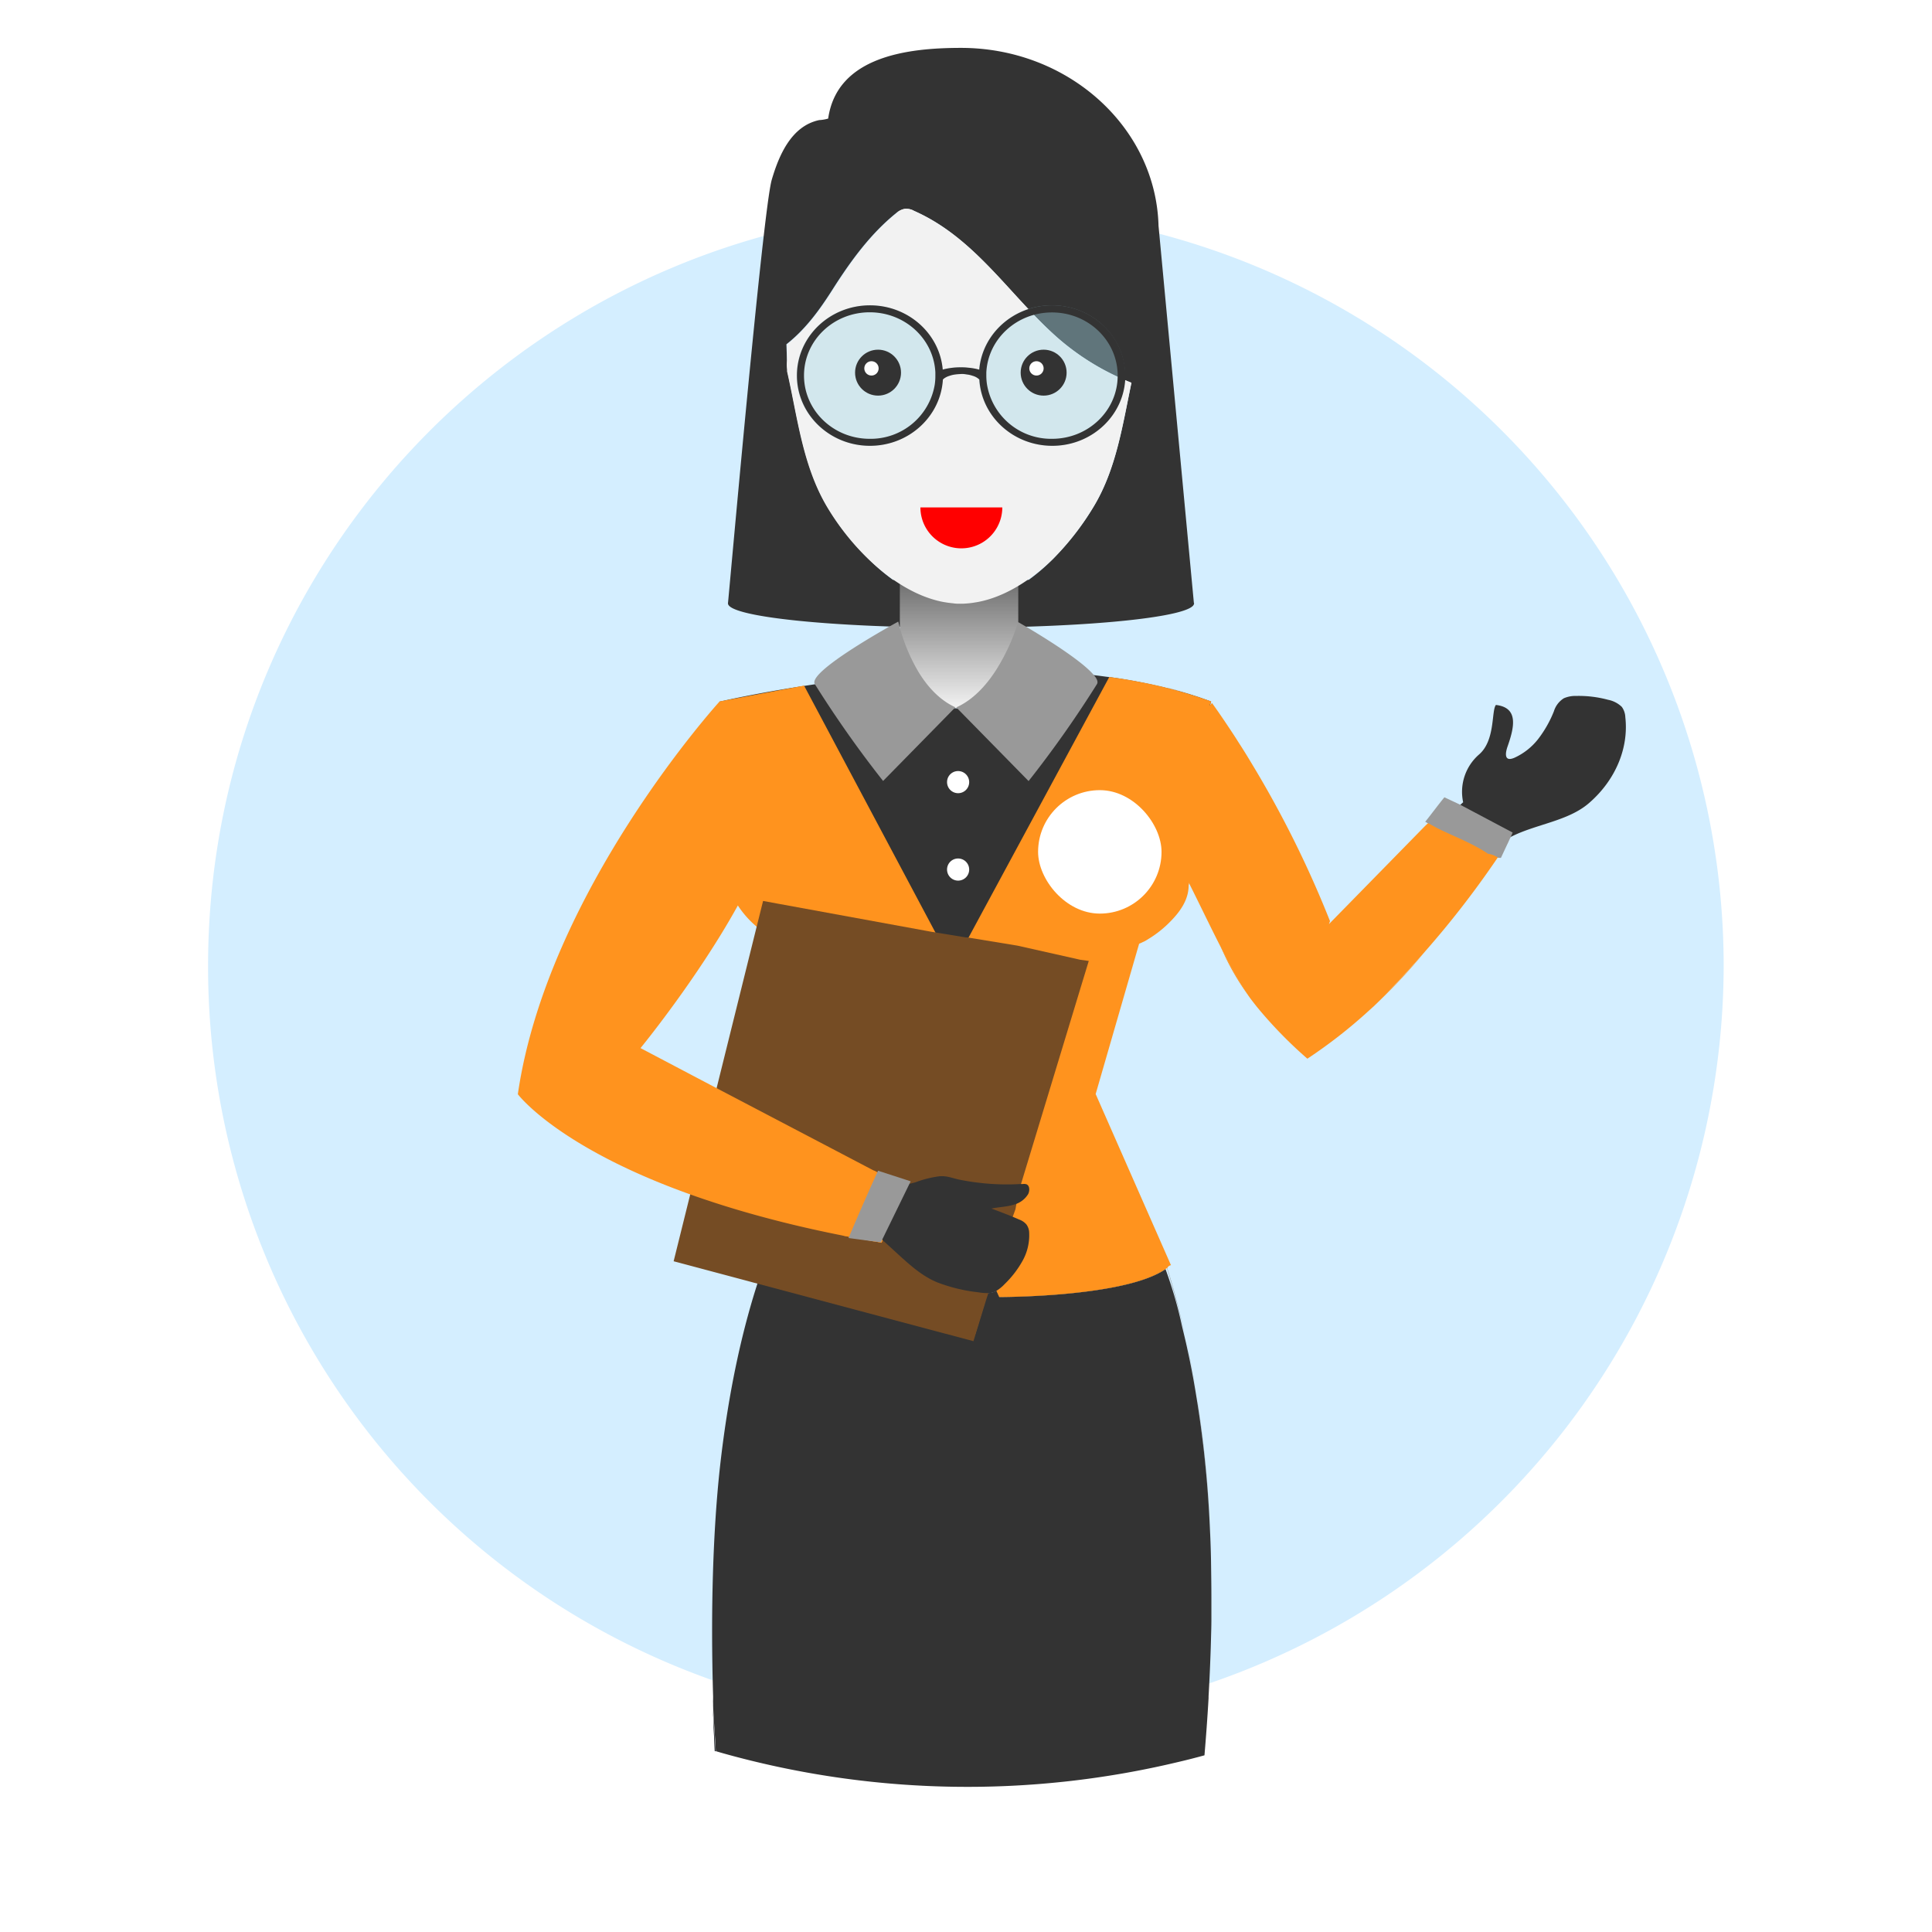 <svg id="Layer_1" data-name="Layer 1" xmlns="http://www.w3.org/2000/svg" xmlns:xlink="http://www.w3.org/1999/xlink" viewBox="0 0 546.7 546.7">
  <defs>
    <style>
      .cls-1 {
        fill: #fff;
      }

      .cls-2 {
        fill: #d4eeff;
      }

      .cls-3 {
        fill: gray;
      }

      .cls-4 {
        fill: #333;
      }

      .cls-5 {
        fill: url(#linear-gradient);
      }

      .cls-6 {
        fill: #f2f2f2;
      }

      .cls-7 {
        fill: #a3d8e7;
        opacity: 0.4;
      }

      .cls-8 {
        fill: #22272e;
      }

      .cls-9 {
        fill: #ff931e;
      }

      .cls-10 {
        fill: #999;
      }

      .cls-11 {
        fill: #754c24;
      }

      .cls-12 {
        fill: red;
      }
    </style>
    <linearGradient id="linear-gradient" x1="271.39" y1="200.33" x2="271.39" y2="161.87" gradientUnits="userSpaceOnUse">
      <stop offset="0" stop-color="#f2f2f2"/>
      <stop offset="1" stop-color="#666"/>
    </linearGradient>
  </defs>
  <title>AskIshaIcon</title>
  <circle class="cls-1" cx="273.35" cy="273.35" r="273.35"/>
  <g>
    <path class="cls-2" d="M5719.4,471.72a214.94,214.94,0,0,1-157.81,206.82c0.36-4.26.7-9.54,1-13.54h0c0.82,0-.08-15-0.13-16.78a44.9,44.9,0,0,0-4.17-18.67c-3.61-7.36-9.86-13.56-17.57-16.32-7.28-2.6-15.27-2.06-23-1.33-12.73,1.21-25.64,2.89-37.28,8.18-15.76,7.17-36.85,27.27-35.93,46.36a2.11,2.11,0,0,0,0,.23q0.18,5.32.46,10.77c-1.61-.46-3.77-1-5.36-1.46a15.7,15.7,0,0,0-3.66-1.14V675s0.31-.08.18-0.13a214.1,214.1,0,0,1-145.6-203.12c0-118.33,96.08-214.27,214.41-214.27A214.34,214.34,0,0,1,5719.4,471.72Z" transform="translate(-5231.65 -198.42)"/>
    <g>
      <path class="cls-3" d="M5433.35,681.1c0.18,4.22.54,8.45,0.77,12.85l-0.22-.06Q5433.57,687.43,5433.35,681.1Z" transform="translate(-5231.65 -198.42)"/>
      <path class="cls-3" d="M5433.34,680.82c0-.62,0-1.25-0.07-1.87h0C5433.3,679.57,5433.32,680.19,5433.34,680.82Z" transform="translate(-5231.65 -198.42)"/>
      <path class="cls-3" d="M5541.16,389.39c1.14,0.12,2.27.28,3.4,0.43C5543.44,389.67,5542.31,389.51,5541.16,389.39Z" transform="translate(-5231.65 -198.42)"/>
      <path class="cls-3" d="M5545.53,390l-1-.14,1,0.13,0.1,0h-0.11Z" transform="translate(-5231.65 -198.42)"/>
      <path class="cls-3" d="M5558,392.18c-4-.89-8.18-1.62-12.37-2.21Q5551.93,390.84,5558,392.18Z" transform="translate(-5231.65 -198.42)"/>
      <path class="cls-3" d="M5558.31,392.24l-0.29-.07Z" transform="translate(-5231.65 -198.42)"/>
      <polygon class="cls-3" points="330.81 358.02 309.35 309.6 309.35 309.59 330.65 358.01 330.81 358.02"/>
      <path class="cls-3" d="M5574,629.86c0.15,3.32.26,6.63,0.32,9.91-0.07-3.21-.18-6.44-0.32-9.67-0.43-9.62-1.33-19.41-2.64-29q-0.21-1.54-.43-3.07-0.2-1.37-.41-2.72l0-.18a251.9,251.9,0,0,0-8.67-37.92V557h0c1.63,5,3.14,10.65,4.49,16.4A313.28,313.28,0,0,1,5574,629.86Z" transform="translate(-5231.65 -198.42)"/>
      <path class="cls-3" d="M5562,393.11q-1.82-.45-3.66-0.86l2.08,0.47q0.9,0.21,1.8.45l0.3,0.08,2.35,0.62,0.13,0c3.21,0.89,6.35,1.89,9.39,3h0v0c-2.23-.83-4.52-1.59-6.85-2.29-1.66-.5-3.35-1-5.05-1.4Z" transform="translate(-5231.65 -198.42)"/>
      <path class="cls-3" d="M5574.15,397.74l0.54-.53c-0.19.18-.37,0.38-0.55,0.56v0h0Z" transform="translate(-5231.65 -198.42)"/>
      <path class="cls-3" d="M5635,430.86l0.78,0.39-0.08.08c-0.25-.14-0.49-0.31-0.73-0.43Z" transform="translate(-5231.65 -198.42)"/>
      <path class="cls-3" d="M5656.29,441.19a3.35,3.35,0,0,1-.69-0.09l-0.12-.06,0.12-.18Z" transform="translate(-5231.65 -198.42)"/>
      <g>
        <g id="_Group_" data-name="&lt;Group&gt;">
          <path class="cls-4" d="M5569.48,369l-10-106.71c-0.75-27.82-25.51-50.32-55.89-50.32-14.66,0-35.06,2.23-37.59,20a10.75,10.75,0,0,1-2.52.43c-7.91,1.65-11.43,10-13.45,16.9-2.54,8.68-12.31,119.74-12.38,119.74h0a0.15,0.15,0,0,0,0,.12c0,3.8,29.52,6.87,65.94,6.87s65.94-3.06,65.94-6.86a0.17,0.17,0,0,0,0-.12h0Zm-115.3-73.16c5.48-4.3,9.48-9.89,13-15.42,5-7.86,10.63-15.73,18.12-21.76a5.17,5.17,0,0,1,2.41-1.17,5,5,0,0,1,2.51.56c17.49,7.71,27.21,24.17,40.82,36.07a71.6,71.6,0,0,0,13.28,9.13,77.56,77.56,0,0,0,7.51,3.48c-2.49,11.82-4.25,24.24-10.58,34.85a78.22,78.22,0,0,1-11.43,14.81q-0.18.2-.36,0.36a55.38,55.38,0,0,1-6.71,5.75c-6.07-.2-12.51-0.3-19.18-0.3s-13.16.1-19.24,0.3a57.93,57.93,0,0,1-7.1-6.12,71.07,71.07,0,0,1-11.42-14.47c-7-11.74-8.39-25.4-11.36-38.4a2.48,2.48,0,0,1,0-.29" transform="translate(-5231.65 -198.42)"/>
          <path id="_Compound_Path_" data-name="&lt;Compound Path&gt;" class="cls-4" d="M5505.32,369h2.24a9.89,9.89,0,0,0,2.36-.47A22.64,22.64,0,0,1,5505.32,369Zm-5.88,0h2.24a22.64,22.64,0,0,1-4.59-.47A9.89,9.89,0,0,0,5499.44,369Zm-45-65.71a0.12,0.12,0,0,0,0-.07,2.09,2.09,0,0,0,0,.29c3,13,4.41,26.65,11.37,38.4a71.38,71.38,0,0,0,11.43,14.47,78.33,78.33,0,0,1-11.43-14.81C5458.81,329.9,5457.36,316.21,5454.4,303.29Z" transform="translate(-5231.65 -198.42)"/>
          <path id="_Path_" data-name="&lt;Path&gt;" class="cls-4" d="M5470.63,221.78h0Z" transform="translate(-5231.65 -198.42)"/>
        </g>
        <rect class="cls-5" x="254.63" y="161.87" width="33.51" height="38.46"/>
        <path class="cls-6" d="M5551.8,306.73c-2.49,11.82-4.26,24.24-10.58,34.85a78.33,78.33,0,0,1-11.43,14.81l-0.36.36c-5.63,5.4-12.35,9.9-19.52,11.68a23.55,23.55,0,0,1-2.36.47c-0.74.13-1.48,0.22-2.24,0.28s-1.22.08-1.83,0.08-1.21,0-1.82-.08-1.49-.15-2.24-0.28a23.55,23.55,0,0,1-2.36-.47c-7.33-1.82-14.18-6.48-19.89-12a71.38,71.38,0,0,1-11.43-14.47c-7-11.74-8.4-25.41-11.37-38.4a2.09,2.09,0,0,1,0-.29,2.28,2.28,0,0,1,0-.3,9.12,9.12,0,0,1,0-2.61v-4.47c5.48-4.3,9.47-9.89,13-15.42,5-7.87,10.57-15.73,18.06-21.76a3.93,3.93,0,0,1,4.88-.61c17.49,7.72,27.2,24.17,40.81,36.07a71.47,71.47,0,0,0,13.28,9.13A75.71,75.71,0,0,0,5551.8,306.73Z" transform="translate(-5231.65 -198.42)"/>
        <g>
          <path class="cls-7" d="M5550,304.68c0,11-9.26,19.89-20.66,19.89-11,0-20-8.29-20.65-18.75a4.38,4.38,0,0,0-1.93-1.07,7,7,0,0,0-1.54-.36c-0.55-.08-1.12-0.1-1.69-0.14s-1.14.05-1.69,0.14a7.69,7.69,0,0,0-1.54.36,5.37,5.37,0,0,0-1.24.53,3.2,3.2,0,0,0-.69.54c-0.61,10.46-9.62,18.75-20.63,18.75-11.41,0-20.67-8.9-20.67-19.89s9.26-19.86,20.67-19.86c10.82,0,19.71,8,20.59,18.19a10.47,10.47,0,0,1,1.16-.28c0.65-.14,1.32-0.22,2-0.29a19.08,19.08,0,0,1,2-.08,14.71,14.71,0,0,1,2,.1,17.58,17.58,0,0,1,2,.28c0.4,0.07.79,0.18,1.17,0.28,0.88-10.19,9.76-18.2,20.6-18.2C5540.74,284.82,5550,293.7,5550,304.68Z" transform="translate(-5231.65 -198.42)"/>
          <path class="cls-4" d="M5529.35,284.82c-10.84,0-19.72,8-20.6,18.2-0.39-.1-0.78-0.21-1.17-0.28a17.58,17.58,0,0,0-2-.28,14.71,14.71,0,0,0-2-.1,19.08,19.08,0,0,0-2,.08c-0.67.07-1.35,0.16-2,.29a10.47,10.47,0,0,0-1.16.28c-0.88-10.19-9.77-18.19-20.59-18.19-11.41,0-20.67,8.89-20.67,19.86s9.26,19.89,20.67,19.89c11,0,20-8.29,20.63-18.75a3.2,3.2,0,0,1,.69-0.54,5.37,5.37,0,0,1,1.24-.53,7.69,7.69,0,0,1,1.54-.36c0.55-.08,1.12-0.1,1.69-0.14s1.14,0.05,1.69.14a7,7,0,0,1,1.54.36,4.38,4.38,0,0,1,1.93,1.07c0.61,10.46,9.62,18.75,20.65,18.75,11.4,0,20.66-8.9,20.66-19.89S5540.74,284.82,5529.35,284.82Zm-33.19,22.41a18.37,18.37,0,0,1-18.41,15.36c-10.27,0-18.59-8-18.59-17.91s8.32-17.89,18.59-17.89c10,0,18.11,7.54,18.58,17,0,0.29,0,.58,0,0.88A16.54,16.54,0,0,1,5496.16,307.23Zm33.19,15.36a18.37,18.37,0,0,1-18.41-15.38,16.5,16.5,0,0,1-.19-2.53c0-.29,0-0.58,0-0.85,0.47-9.49,8.6-17,18.58-17,10.27,0,18.59,8,18.59,17.89S5539.61,322.59,5529.35,322.59Z" transform="translate(-5231.65 -198.42)"/>
        </g>
      </g>
      <path class="cls-4" d="M5574.44,650.77c0,0.74,0,1.49,0,2.22,0,1.24,0,2.46,0,3.68,0,1.93-.07,3.84-0.12,5.74l-0.06,2.13c-0.15,4.77-.37,9.43-0.62,13.91l0,0.5c-0.33,5.69-.73,11.11-1.16,16.17q-3.61,1-7.28,1.86a256.37,256.37,0,0,1-126.57-1.78c-1.48-.4-3-0.82-4.42-1.25-0.23-4.4-.59-8.63-0.77-12.85a2.53,2.53,0,0,1,0-.28c0-.63,0-1.25,0-1.87,0-.17,0-0.33,0-0.5-0.74-24.6,0-47.09,1.91-64.65,2.63-23.76,7-41.06,10.81-52.71l8,0.64L5507.57,576l3.54-11.68a5.48,5.48,0,0,0,1.65-.27,5.38,5.38,0,0,0,.88-0.4h0l0.82,1.79s35.38,0.09,47-7.88a119,119,0,0,1,4.64,16c0.51,2.15,1.06,4.35,1.53,6.58,0.25,1.14.51,2.31,0.74,3.47,0.2,1,.4,2,0.59,3,0.15,0.83.32,1.66,0.46,2.49a315.92,315.92,0,0,1,4.55,40.79c0.16,3.32.3,6.63,0.36,9.91C5574.38,643.47,5574.44,647.14,5574.44,650.77Z" transform="translate(-5231.65 -198.42)"/>
      <path class="cls-3" d="M5433.34,680.82c0-.62,0-1.25-0.07-1.87h0C5433.3,679.57,5433.32,680.19,5433.34,680.82Z" transform="translate(-5231.65 -198.42)"/>
      <g>
        <path class="cls-8" d="M5434.13,694l-0.22-.06q-0.33-6.46-.55-12.79C5433.54,685.32,5433.9,689.55,5434.13,694Z" transform="translate(-5231.65 -198.42)"/>
        <path class="cls-8" d="M5561,557.29h0s0.3,0.08.32,0.12,0.06,0.11.08,0.16c-11.58,8-46.95,7.88-46.95,7.88l-0.81-1.79h0a5.37,5.37,0,0,1-.88.4,5.48,5.48,0,0,1-1.65.27L5507.57,576,5454,561.73l-8-.64c0.15-.47.31-0.93,0.46-1.38a116.77,116.77,0,0,1,6.38-15.53c0.72-1.39,1.14-2.06,1.14-2.06l20.25-2.81,1.66-.31h0l7.43-.89,2.54-.11h1l12-1.88,0-.12h0l10.59-1h0l8.11-1h2.42l0.31-.29,0.1-.09,0-.19,0-.15,0.62-.29h0l26.69-3.57c5.19,5.59,9.92,15.43,13.9,27.72a1,1,0,0,0-.14.07,3.51,3.51,0,0,0-.4,0Z" transform="translate(-5231.65 -198.42)"/>
        <path class="cls-4" d="M5574.36,396.94l-0.26.86-12.05,39-12.73,41.13-11.94.07h-18.63l-11.87-.38-7.11-.2-14.24-.24-26-.36c-2-7.29-4.26-15-6.54-22.67-1.62-5.47-3.27-10.92-4.87-16.14-6.3-20.55-11.88-37.77-12.82-40.62l0-.13-0.09-.29h0l0.08,0c1-.24,10-2.31,23.44-4.39l0.4-.06,3.09-.47c3.53-.54,7.08-1,10.63-1.42a39.26,39.26,0,0,1,5.75-.69c1.68,0.06,3.22,1.1,4.64,1.9a93.46,93.46,0,0,0,8.76,4.15,25.6,25.6,0,0,0,14,2.83,7.21,7.21,0,0,0,2.72-.39c0.69-.29,1.27-0.79,2-1.06a7.65,7.65,0,0,1,2.28-.35c5.94-.41,11.49-3,16.71-5.93,1.63-.9,3.64-2.26,5.56-2.34a41.44,41.44,0,0,1,5.93.72c1.14,0.12,2.27.28,3.4,0.43l1,0.13,0.1,0q6.29,0.87,12.37,2.21l0.29,0.07,2.08,0.47q0.9,0.21,1.8.45l0.3,0.08,2.35,0.62,0.13,0C5568.17,394.78,5571.31,395.78,5574.36,396.94Z" transform="translate(-5231.65 -198.42)"/>
        <path class="cls-9" d="M5574.39,397l-0.31.76H5574v0l0,0.06-0.19.76-10,34.27c4.17,6.32,5.19,11.68,4.19,16.13v0c0,4.51-3,8.08-5.7,10.73a31.16,31.16,0,0,1-5.3,4.18c-0.52.32-.92,0.59-1.33,0.81s-0.59.27-.79,0.38c-0.53.26-.89,0.39-0.89,0.39h0L5541.69,508,5563,556.43h0a1.51,1.51,0,0,0-1.06.8,0.15,0.15,0,0,0-.07,0c-0.15.11-.3,0.23-0.46,0.33-11.58,8-47,7.88-47,7.88l-0.82-1.79h0l-1.39-3h0L5505,544.79l-8.3,16.45-1.9,3.76L5454,561.73l-8-.64-1.09-.09,0.63-1.54,6.36-15.52,9.6-23.45,5-12.24L5454,466.17a51.86,51.86,0,0,1-7-4.55,27.37,27.37,0,0,1-6.57-7c-7.68-12.35,5.23-22.72,5.23-22.72l-10.3-34.59,0-.13-0.09-.29h0l0.08,0,23.44-4.39,0.39-.07h0l37,69.55,3.13,5.89,1.23,2.31,0.81,1.52,1.15-2.12,1-1.79,2.21-4.08,0.09-.13L5545.54,390h0.11l2.47,0.35,1.29,0.2,0.57,0.09,1.75,0.3c1.77,0.31,3.52.66,5.25,1a134.53,134.53,0,0,1,15.68,4.36l0.17,0.06,1.53,0.54V397h0Z" transform="translate(-5231.65 -198.42)"/>
        <path class="cls-10" d="M5502,398.56l-20.46,20.85A311.86,311.86,0,0,1,5462.22,392c-2.27-3.59,23.62-17.69,23.62-17.69a50.77,50.77,0,0,0,5.85,14.47C5494.15,392.75,5497.52,396.54,5502,398.56Z" transform="translate(-5231.65 -198.42)"/>
        <path class="cls-10" d="M5542.06,392a311.86,311.86,0,0,1-19.35,27.44l-20.46-20.85c4.83-2.16,8.56-6.34,11.3-10.63a56,56,0,0,0,6.19-13.52s17,9.66,21.42,15C5542.06,390.47,5542.44,391.37,5542.06,392Z" transform="translate(-5231.65 -198.42)"/>
        <g>
          <path class="cls-8" d="M5508.87,473.95c0,2.44-2.46,4.43-5.48,4.43s-5.48-2-5.48-4.43,2.45-4.42,5.48-4.42S5508.87,471.5,5508.87,473.95Z" transform="translate(-5231.65 -198.42)"/>
          <path class="cls-8" d="M5509.56,504.3c0,2.44-2.46,4.43-5.48,4.43s-5.48-2-5.48-4.43,2.45-4.42,5.48-4.42S5509.56,501.86,5509.56,504.3Z" transform="translate(-5231.65 -198.42)"/>
          <path class="cls-8" d="M5509.56,534.66c0,2.44-2.46,4.42-5.48,4.42s-5.48-2-5.48-4.42,2.45-4.43,5.48-4.43S5509.56,532.22,5509.56,534.66Z" transform="translate(-5231.65 -198.42)"/>
        </g>
        <polygon class="cls-11" points="308.09 271.92 305.7 279.76 305.66 279.9 288.55 336.25 288.54 336.27 288.48 336.3 288.35 336.54 288.35 336.55 287.35 342.15 287.35 342.17 286.16 345.43 280.35 363.88 280.35 363.89 279.1 367.66 275.46 379.52 221.07 365.02 213.35 362.97 212.41 362.71 190.62 356.9 194.87 339.77 202.41 309.4 213.84 263.33 215.93 254.94 219.99 255.69 263.8 263.71 273.44 265.28 273.53 265.23 287.86 267.58 287.87 267.58 305.67 271.58 305.68 271.58 308.09 271.92"/>
        <g>
          <path class="cls-9" d="M5487.38,534.06l-1.52,3.89-3.7,9.46,0,0.05-0.74,1.88-0.29.74-2-.36h-0.19l-0.59-.11c-2.16-.39-4.29-0.79-6.37-1.2l-1.83-.35q-9.2-1.83-17.25-3.86l-0.94-.24c-8.82-2.24-16.66-4.63-23.62-7.07-38.83-13.61-50.16-28.84-50.16-28.84,8.34-57.55,57.07-111.11,57.07-111.11,9.75,5,15.3,33,15.3,33a61.88,61.88,0,0,1-2.35,8,123,123,0,0,1-7.75,16.69C5429,475.37,5412.9,495,5412.9,495L5435.69,507l25.8,13.52,17.41,9.13,1,0.53,7.23,3.79Z" transform="translate(-5231.65 -198.42)"/>
          <path class="cls-9" d="M5487.38,534.06l-6.27,16c-3.8-.65-7.47-1.34-11-2l8.82-18.42Z" transform="translate(-5231.65 -198.42)"/>
        </g>
        <path class="cls-4" d="M5681.29,425.67c-5.92,5.13-15,5.93-22.07,9.54-0.41.2-.8,0.42-1.19,0.64-0.15.09-.3,0.17-0.45,0.27a42,42,0,0,0-4.88,3.35h0l-0.33.27c-4.9,3.92-8.85,8.54-13.3,13a0.52,0.52,0,0,1-.13.41,14.07,14.07,0,0,1-1.71,1.45c-0.09.1-.19,0.19-0.3,0.3a0.34,0.34,0,0,1-.28.11c-3.74,2.42-8.61,3.06-10.93-1.36-2.07-4,1.3-9.29,4.79-13.61a7,7,0,0,0,2.5-1.85c1.44-1.65,3.23-3.54,5.21-5.54l0.16-.16c1.73-1.74,3.58-3.55,5.46-5.35l0.84-.8h0l1-.91a14,14,0,0,1,4.45-13.47c4.71-4,3.49-12.4,4.82-14.06,6.47,0.75,5.23,6.25,3.29,11.77-0.62,1.76-1.07,4.5,2,3.15a18,18,0,0,0,6.55-5.13,32.47,32.47,0,0,0,4.57-8,6.64,6.64,0,0,1,2.81-3.68,8.22,8.22,0,0,1,3.52-.66,31.82,31.82,0,0,1,9,1.09,7.71,7.71,0,0,1,3.88,2,5.35,5.35,0,0,1,1,2.93C5692.57,410.2,5688.73,419.24,5681.29,425.67Z" transform="translate(-5231.65 -198.42)"/>
        <g>
          <path class="cls-1" d="M5499.64,419.71a3.13,3.13,0,1,0,3.14-3.1A3.11,3.11,0,0,0,5499.64,419.71Z" transform="translate(-5231.65 -198.42)"/>
          <path class="cls-1" d="M5499.64,444.44a3.13,3.13,0,1,0,3.14-3.09A3.11,3.11,0,0,0,5499.64,444.44Z" transform="translate(-5231.65 -198.42)"/>
        </g>
        <path class="cls-9" d="M5621.72,481.88c-0.87.86-1.75,1.69-2.67,2.49Q5620.4,483.15,5621.72,481.88Z" transform="translate(-5231.65 -198.42)"/>
        <path class="cls-4" d="M5522.85,546.81a14.82,14.82,0,0,1-1.75,8.21,28.06,28.06,0,0,1-5.15,6.74,11,11,0,0,1-2.31,1.9,5.38,5.38,0,0,1-.88.4,5.48,5.48,0,0,1-1.65.27,14.75,14.75,0,0,1-2.65-.23,46.69,46.69,0,0,1-11.73-2.86q-0.72-.32-1.41-0.66c-3.54-1.8-6.52-4.49-9.45-7.16l-4.46-4.08-0.12-.12,0,0a3,3,0,0,1-1-1.29,2.81,2.81,0,0,1,0-1.32,30.93,30.93,0,0,1,3-8.41c0.06-.13.13-0.25,0.2-0.37a10.41,10.41,0,0,1,2.06-3.07,5.7,5.7,0,0,1,1.56-.79s0,0,0,0a18.79,18.79,0,0,1,1.85-.55c0.68-.16,1.33-0.32,1.88-0.5a30.45,30.45,0,0,1,6.56-1.64,8.73,8.73,0,0,1,2.84.22c1,0.22,1.92.54,3,.75q2.94,0.59,5.91.91a65.39,65.39,0,0,0,11.28.3,0,0,0,0,0,0,0l0.69,0a2.46,2.46,0,0,1,.94.06c1,0.35,1,1.82.55,2.76a6.68,6.68,0,0,1-4,3l-0.67.19c-1.89.48-3.85,0.54-5.75,0.94q2.74,1,5.45,2.09c0.79,0.32,1.58.65,2.36,1a4.81,4.81,0,0,1,2.09,1.4A4.14,4.14,0,0,1,5522.85,546.81Z" transform="translate(-5231.65 -198.42)"/>
        <path class="cls-10" d="M5471.76,548.75l9.15,1.22,8.43-17.27c-3.1-1-6.19-2-9.23-3C5477.57,535.22,5474,543.4,5471.76,548.75Z" transform="translate(-5231.65 -198.42)"/>
        <path class="cls-9" d="M5658.42,436.66s-1,1.58-2.81,4.2l-0.12.18-0.63.93a267.05,267.05,0,0,1-19.88,25.6l-0.24.28q-5,5.67-10.2,11.14c-0.91,1-1.82,1.9-2.75,2.82l-0.07.07q-1.32,1.27-2.67,2.49A141,141,0,0,1,5601.6,498a123.83,123.83,0,0,1-14-14.32l-0.31-.38c-0.62-.78-1.23-1.56-1.83-2.36a90.81,90.81,0,0,1-6.68-11.25q-0.9-1.71-1.77-3.42c-2.92-5.71-5.66-11.48-8.53-17.2-1-2.08-2.09-4.16-3.18-6.22s-2.14-4-3.27-6c0,0,0,0,0,0-0.71-1.24-3.45-4.33-3.29-5.6,1.59-12.5,5.34-23.21,15.34-33.36l0,0h0l0.54-.53c1.15,1.6,2.27,3.21,3.35,4.81s2.15,3.2,3.18,4.79c0.52,0.8,1,1.6,1.53,2.39q1.52,2.38,2.92,4.72A298.46,298.46,0,0,1,5608,459.07l-0.3.85,27.16-27.73,0.89-.86,0.08-.08,5.72-5.58,2.33,1.51,13.75,8.94Z" transform="translate(-5231.65 -198.42)"/>
        <path class="cls-9" d="M5578.82,469.64a90.81,90.81,0,0,0,6.68,11.25,67.48,67.48,0,0,1-8.45-14.67Q5577.92,467.93,5578.82,469.64Z" transform="translate(-5231.65 -198.42)"/>
        <path class="cls-9" d="M5634.74,467.85a163.43,163.43,0,0,1-13,14c0.93-.92,1.84-1.87,2.75-2.82Q5629.76,473.53,5634.74,467.85Z" transform="translate(-5231.65 -198.42)"/>
        <path class="cls-10" d="M5659.68,434s-0.16.44-.46,1.08c-0.53,1.12-1.51,3.23-2.84,6.07l-0.09,0a3.31,3.31,0,0,1-.69-0.08s-0.08,0-.12,0a6.68,6.68,0,0,0-2.78-1.06h0a1,1,0,0,1-.33-0.24c-4.42-2.88-9.6-4.8-14-7l-0.16-.09c-0.84-.43-1.66-0.93-2.43-1.32l-0.08,0c-0.25-.14-0.49-0.31-0.73-0.43l0,0c1.77-2.21,3.57-4.66,5.4-6.9l4.27,2h0Z" transform="translate(-5231.65 -198.42)"/>
        <rect class="cls-1" x="293.75" y="223.59" width="34.93" height="34.93" rx="17.47" ry="17.47"/>
      </g>
      <g>
        <circle id="leftEye" class="cls-4" cx="248.46" cy="105.45" r="6.5"/>
        <circle id="leftEyeShine" class="cls-1" cx="246.6" cy="104.24" r="2.03"/>
        <circle id="rightEye" class="cls-4" cx="295.32" cy="105.45" r="6.5"/>
        <circle id="rightEyeShine" class="cls-1" cx="293.29" cy="104.24" r="2.03"/>
        <path id="mouth" class="cls-12" d="M5515.27,342a11.58,11.58,0,1,1-23.17,0h23.17Z" transform="translate(-5231.65 -198.42)"/>
      </g>
    </g>
  </g>
</svg>
